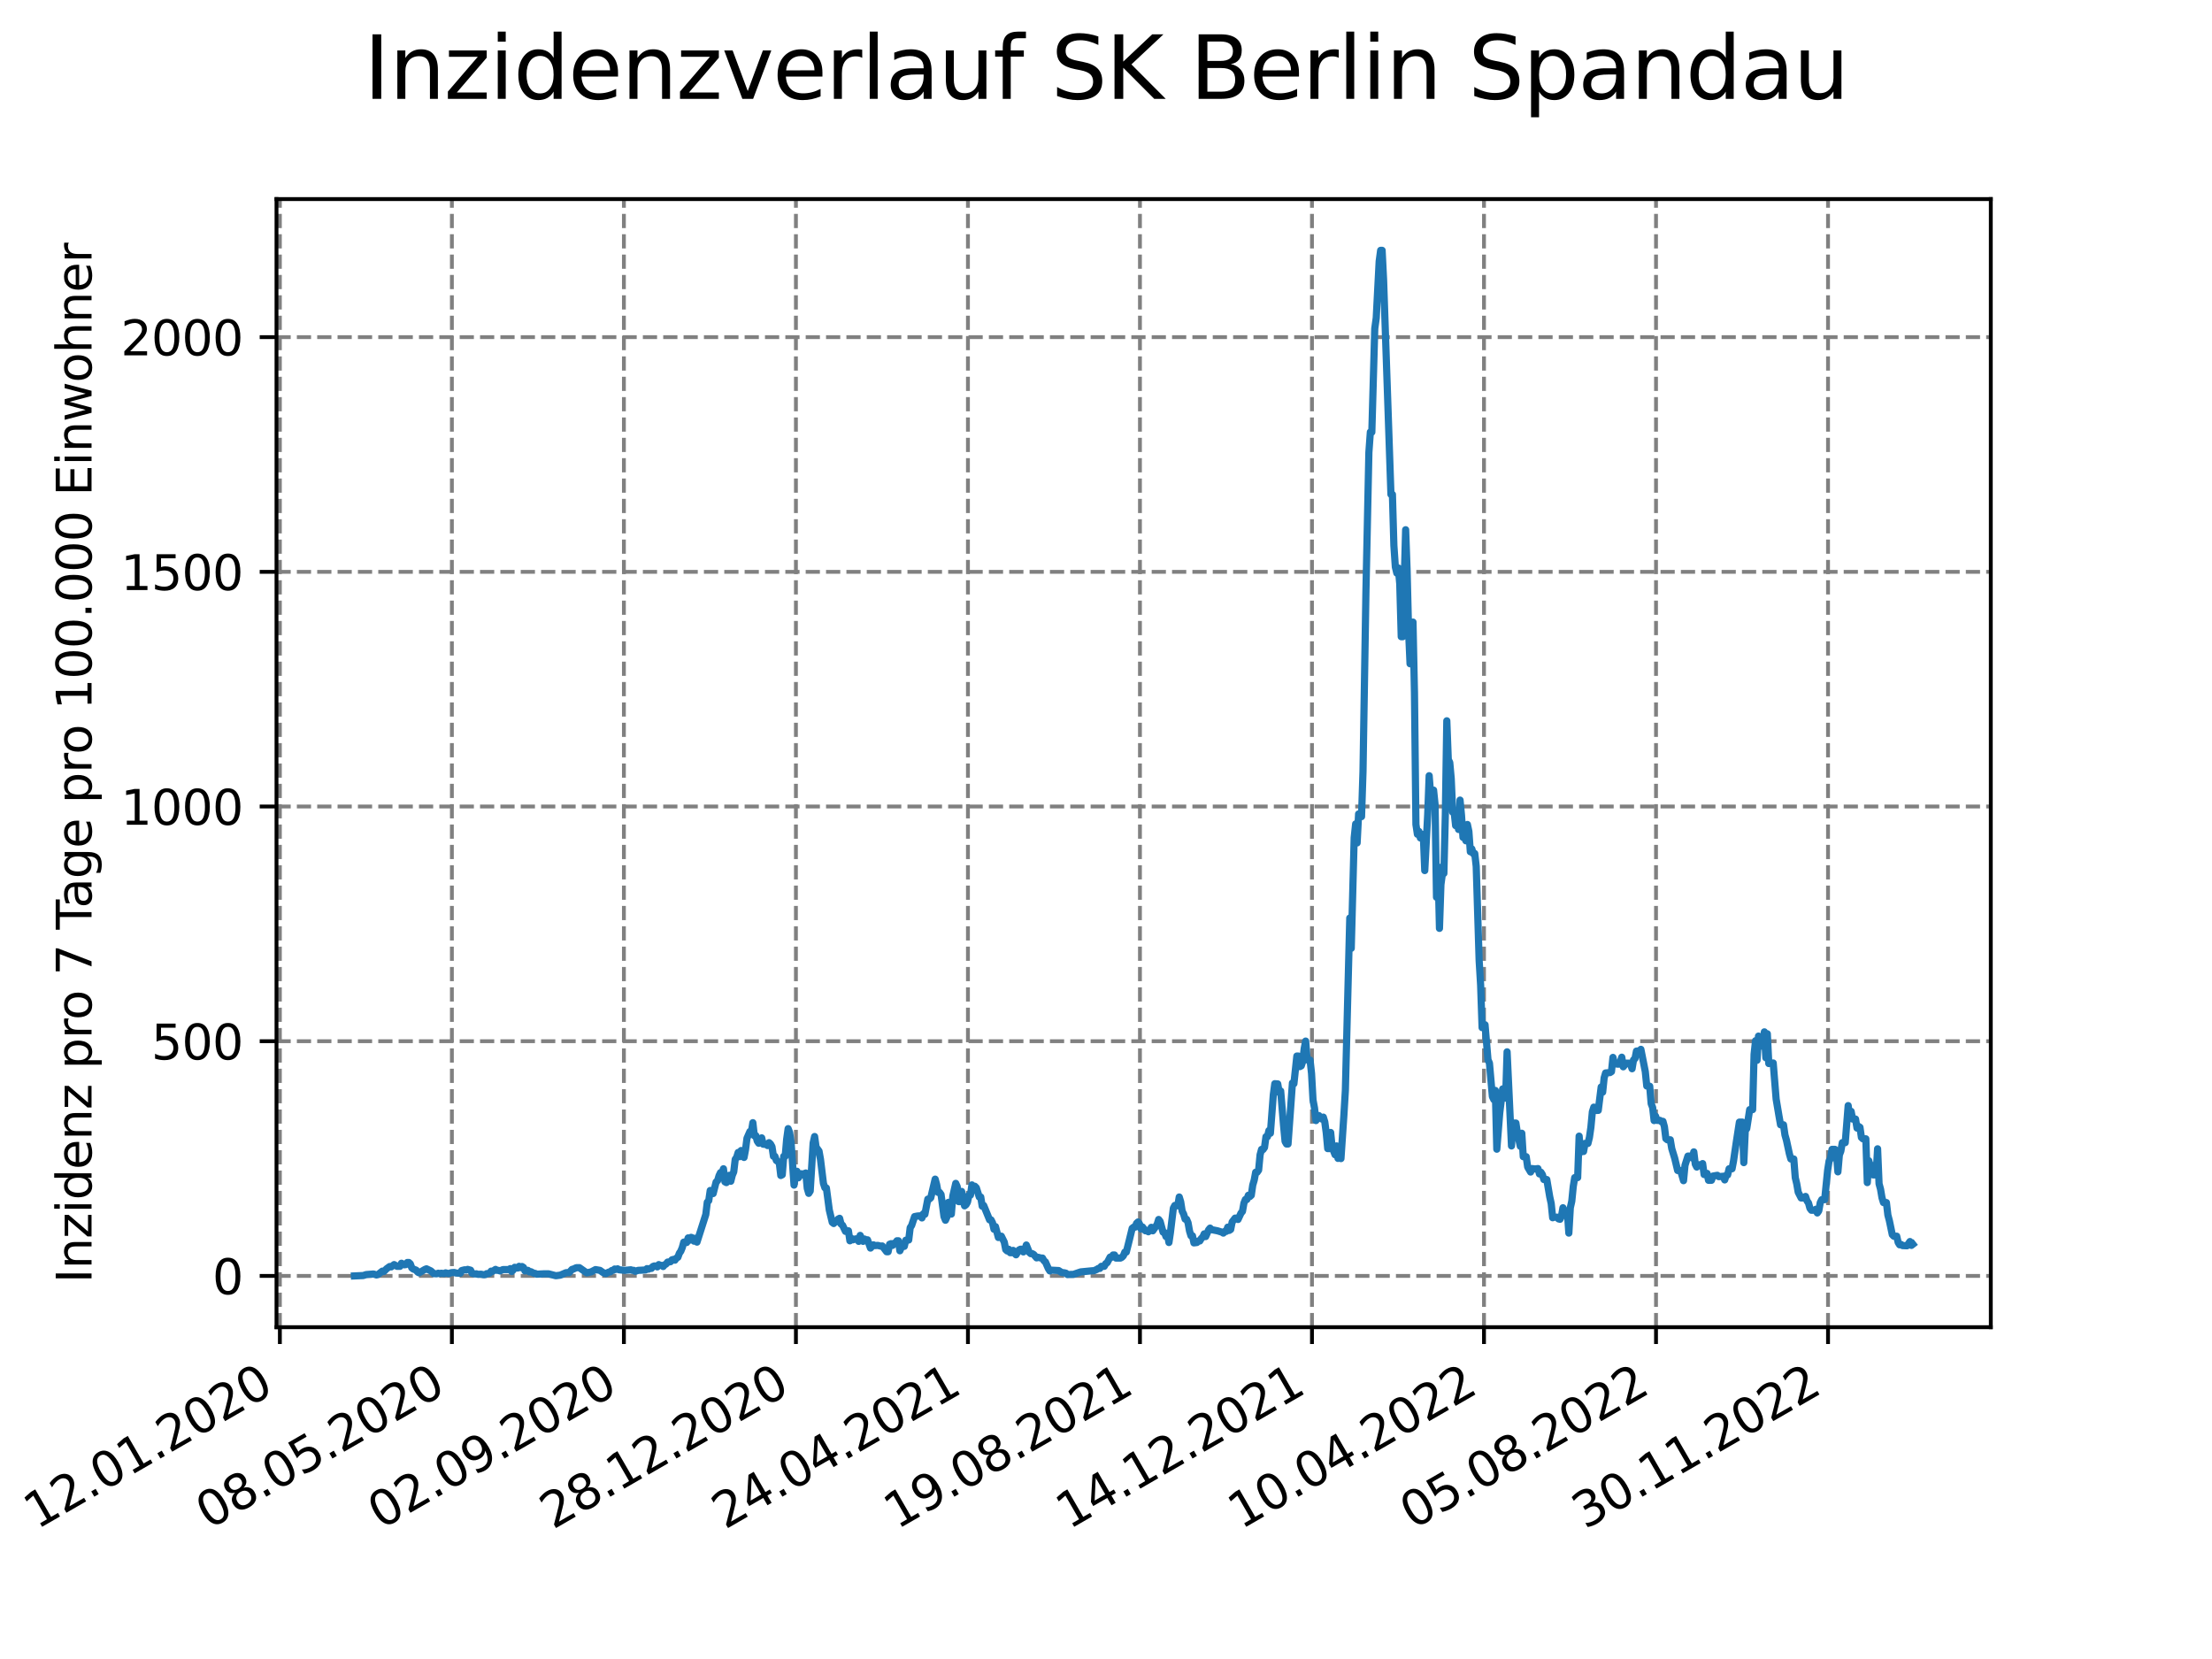 <?xml version="1.0" encoding="utf-8" standalone="no"?>
<!DOCTYPE svg PUBLIC "-//W3C//DTD SVG 1.1//EN"
  "http://www.w3.org/Graphics/SVG/1.1/DTD/svg11.dtd">
<svg xmlns:xlink="http://www.w3.org/1999/xlink" width="460.8pt" height="345.6pt" viewBox="0 0 460.8 345.6" xmlns="http://www.w3.org/2000/svg" version="1.1">
 <defs>
  <style type="text/css">*{stroke-linejoin: round; stroke-linecap: butt}</style>
 </defs>
 <g id="figure_1">
  <g id="patch_1">
   <path d="M 0 345.6 
L 460.8 345.6 
L 460.8 0 
L 0 0 
z
" style="fill: #ffffff"/>
  </g>
  <g id="axes_1">
   <g id="patch_2">
    <path d="M 57.6 276.48 
L 414.72 276.48 
L 414.72 41.472 
L 57.6 41.472 
z
" style="fill: #ffffff"/>
   </g>
   <g id="matplotlib.axis_1">
    <g id="xtick_1">
     <g id="line2d_1">
      <path d="M 58.302 276.48 
L 58.302 41.472 
" clip-path="url(#pb694cd7c8b)" style="fill: none; stroke-dasharray: 2.96,1.28; stroke-dashoffset: 0; stroke: #808080; stroke-width: 0.8"/>
     </g>
     <g id="line2d_2">
      <defs>
       <path id="m13ed131a2a" d="M 0 0 
L 0 3.5 
" style="stroke: #000000; stroke-width: 0.8"/>
      </defs>
      <g>
       <use xlink:href="#m13ed131a2a" x="58.302" y="276.48" style="stroke: #000000; stroke-width: 0.8"/>
      </g>
     </g>
     <g id="text_1">
      <!-- 12.01.2020 -->
      <g transform="translate(7.677 318.689) rotate(-30) scale(0.1 -0.1)">
       <defs>
        <path id="DejaVuSans-31" d="M 794 531 
L 1825 531 
L 1825 4091 
L 703 3866 
L 703 4441 
L 1819 4666 
L 2450 4666 
L 2450 531 
L 3481 531 
L 3481 0 
L 794 0 
L 794 531 
z
" transform="scale(0.016)"/>
        <path id="DejaVuSans-32" d="M 1228 531 
L 3431 531 
L 3431 0 
L 469 0 
L 469 531 
Q 828 903 1448 1529 
Q 2069 2156 2228 2338 
Q 2531 2678 2651 2914 
Q 2772 3150 2772 3378 
Q 2772 3750 2511 3984 
Q 2250 4219 1831 4219 
Q 1534 4219 1204 4116 
Q 875 4013 500 3803 
L 500 4441 
Q 881 4594 1212 4672 
Q 1544 4750 1819 4750 
Q 2544 4750 2975 4387 
Q 3406 4025 3406 3419 
Q 3406 3131 3298 2873 
Q 3191 2616 2906 2266 
Q 2828 2175 2409 1742 
Q 1991 1309 1228 531 
z
" transform="scale(0.016)"/>
        <path id="DejaVuSans-2e" d="M 684 794 
L 1344 794 
L 1344 0 
L 684 0 
L 684 794 
z
" transform="scale(0.016)"/>
        <path id="DejaVuSans-30" d="M 2034 4250 
Q 1547 4250 1301 3770 
Q 1056 3291 1056 2328 
Q 1056 1369 1301 889 
Q 1547 409 2034 409 
Q 2525 409 2770 889 
Q 3016 1369 3016 2328 
Q 3016 3291 2770 3770 
Q 2525 4250 2034 4250 
z
M 2034 4750 
Q 2819 4750 3233 4129 
Q 3647 3509 3647 2328 
Q 3647 1150 3233 529 
Q 2819 -91 2034 -91 
Q 1250 -91 836 529 
Q 422 1150 422 2328 
Q 422 3509 836 4129 
Q 1250 4750 2034 4750 
z
" transform="scale(0.016)"/>
       </defs>
       <use xlink:href="#DejaVuSans-31"/>
       <use xlink:href="#DejaVuSans-32" x="63.623"/>
       <use xlink:href="#DejaVuSans-2e" x="127.246"/>
       <use xlink:href="#DejaVuSans-30" x="159.033"/>
       <use xlink:href="#DejaVuSans-31" x="222.656"/>
       <use xlink:href="#DejaVuSans-2e" x="286.279"/>
       <use xlink:href="#DejaVuSans-32" x="318.066"/>
       <use xlink:href="#DejaVuSans-30" x="381.689"/>
       <use xlink:href="#DejaVuSans-32" x="445.312"/>
       <use xlink:href="#DejaVuSans-30" x="508.936"/>
      </g>
     </g>
    </g>
    <g id="xtick_2">
     <g id="line2d_3">
      <path d="M 94.136 276.48 
L 94.136 41.472 
" clip-path="url(#pb694cd7c8b)" style="fill: none; stroke-dasharray: 2.96,1.28; stroke-dashoffset: 0; stroke: #808080; stroke-width: 0.8"/>
     </g>
     <g id="line2d_4">
      <g>
       <use xlink:href="#m13ed131a2a" x="94.136" y="276.48" style="stroke: #000000; stroke-width: 0.8"/>
      </g>
     </g>
     <g id="text_2">
      <!-- 08.05.2020 -->
      <g transform="translate(43.511 318.689) rotate(-30) scale(0.1 -0.1)">
       <defs>
        <path id="DejaVuSans-38" d="M 2034 2216 
Q 1584 2216 1326 1975 
Q 1069 1734 1069 1313 
Q 1069 891 1326 650 
Q 1584 409 2034 409 
Q 2484 409 2743 651 
Q 3003 894 3003 1313 
Q 3003 1734 2745 1975 
Q 2488 2216 2034 2216 
z
M 1403 2484 
Q 997 2584 770 2862 
Q 544 3141 544 3541 
Q 544 4100 942 4425 
Q 1341 4750 2034 4750 
Q 2731 4750 3128 4425 
Q 3525 4100 3525 3541 
Q 3525 3141 3298 2862 
Q 3072 2584 2669 2484 
Q 3125 2378 3379 2068 
Q 3634 1759 3634 1313 
Q 3634 634 3220 271 
Q 2806 -91 2034 -91 
Q 1263 -91 848 271 
Q 434 634 434 1313 
Q 434 1759 690 2068 
Q 947 2378 1403 2484 
z
M 1172 3481 
Q 1172 3119 1398 2916 
Q 1625 2713 2034 2713 
Q 2441 2713 2670 2916 
Q 2900 3119 2900 3481 
Q 2900 3844 2670 4047 
Q 2441 4250 2034 4250 
Q 1625 4250 1398 4047 
Q 1172 3844 1172 3481 
z
" transform="scale(0.016)"/>
        <path id="DejaVuSans-35" d="M 691 4666 
L 3169 4666 
L 3169 4134 
L 1269 4134 
L 1269 2991 
Q 1406 3038 1543 3061 
Q 1681 3084 1819 3084 
Q 2600 3084 3056 2656 
Q 3513 2228 3513 1497 
Q 3513 744 3044 326 
Q 2575 -91 1722 -91 
Q 1428 -91 1123 -41 
Q 819 9 494 109 
L 494 744 
Q 775 591 1075 516 
Q 1375 441 1709 441 
Q 2250 441 2565 725 
Q 2881 1009 2881 1497 
Q 2881 1984 2565 2268 
Q 2250 2553 1709 2553 
Q 1456 2553 1204 2497 
Q 953 2441 691 2322 
L 691 4666 
z
" transform="scale(0.016)"/>
       </defs>
       <use xlink:href="#DejaVuSans-30"/>
       <use xlink:href="#DejaVuSans-38" x="63.623"/>
       <use xlink:href="#DejaVuSans-2e" x="127.246"/>
       <use xlink:href="#DejaVuSans-30" x="159.033"/>
       <use xlink:href="#DejaVuSans-35" x="222.656"/>
       <use xlink:href="#DejaVuSans-2e" x="286.279"/>
       <use xlink:href="#DejaVuSans-32" x="318.066"/>
       <use xlink:href="#DejaVuSans-30" x="381.689"/>
       <use xlink:href="#DejaVuSans-32" x="445.312"/>
       <use xlink:href="#DejaVuSans-30" x="508.936"/>
      </g>
     </g>
    </g>
    <g id="xtick_3">
     <g id="line2d_5">
      <path d="M 129.971 276.48 
L 129.971 41.472 
" clip-path="url(#pb694cd7c8b)" style="fill: none; stroke-dasharray: 2.96,1.28; stroke-dashoffset: 0; stroke: #808080; stroke-width: 0.8"/>
     </g>
     <g id="line2d_6">
      <g>
       <use xlink:href="#m13ed131a2a" x="129.971" y="276.48" style="stroke: #000000; stroke-width: 0.8"/>
      </g>
     </g>
     <g id="text_3">
      <!-- 02.09.2020 -->
      <g transform="translate(79.346 318.689) rotate(-30) scale(0.1 -0.1)">
       <defs>
        <path id="DejaVuSans-39" d="M 703 97 
L 703 672 
Q 941 559 1184 500 
Q 1428 441 1663 441 
Q 2288 441 2617 861 
Q 2947 1281 2994 2138 
Q 2813 1869 2534 1725 
Q 2256 1581 1919 1581 
Q 1219 1581 811 2004 
Q 403 2428 403 3163 
Q 403 3881 828 4315 
Q 1253 4750 1959 4750 
Q 2769 4750 3195 4129 
Q 3622 3509 3622 2328 
Q 3622 1225 3098 567 
Q 2575 -91 1691 -91 
Q 1453 -91 1209 -44 
Q 966 3 703 97 
z
M 1959 2075 
Q 2384 2075 2632 2365 
Q 2881 2656 2881 3163 
Q 2881 3666 2632 3958 
Q 2384 4250 1959 4250 
Q 1534 4250 1286 3958 
Q 1038 3666 1038 3163 
Q 1038 2656 1286 2365 
Q 1534 2075 1959 2075 
z
" transform="scale(0.016)"/>
       </defs>
       <use xlink:href="#DejaVuSans-30"/>
       <use xlink:href="#DejaVuSans-32" x="63.623"/>
       <use xlink:href="#DejaVuSans-2e" x="127.246"/>
       <use xlink:href="#DejaVuSans-30" x="159.033"/>
       <use xlink:href="#DejaVuSans-39" x="222.656"/>
       <use xlink:href="#DejaVuSans-2e" x="286.279"/>
       <use xlink:href="#DejaVuSans-32" x="318.066"/>
       <use xlink:href="#DejaVuSans-30" x="381.689"/>
       <use xlink:href="#DejaVuSans-32" x="445.312"/>
       <use xlink:href="#DejaVuSans-30" x="508.936"/>
      </g>
     </g>
    </g>
    <g id="xtick_4">
     <g id="line2d_7">
      <path d="M 165.805 276.48 
L 165.805 41.472 
" clip-path="url(#pb694cd7c8b)" style="fill: none; stroke-dasharray: 2.96,1.28; stroke-dashoffset: 0; stroke: #808080; stroke-width: 0.8"/>
     </g>
     <g id="line2d_8">
      <g>
       <use xlink:href="#m13ed131a2a" x="165.805" y="276.48" style="stroke: #000000; stroke-width: 0.8"/>
      </g>
     </g>
     <g id="text_4">
      <!-- 28.12.2020 -->
      <g transform="translate(115.18 318.689) rotate(-30) scale(0.1 -0.1)">
       <use xlink:href="#DejaVuSans-32"/>
       <use xlink:href="#DejaVuSans-38" x="63.623"/>
       <use xlink:href="#DejaVuSans-2e" x="127.246"/>
       <use xlink:href="#DejaVuSans-31" x="159.033"/>
       <use xlink:href="#DejaVuSans-32" x="222.656"/>
       <use xlink:href="#DejaVuSans-2e" x="286.279"/>
       <use xlink:href="#DejaVuSans-32" x="318.066"/>
       <use xlink:href="#DejaVuSans-30" x="381.689"/>
       <use xlink:href="#DejaVuSans-32" x="445.312"/>
       <use xlink:href="#DejaVuSans-30" x="508.936"/>
      </g>
     </g>
    </g>
    <g id="xtick_5">
     <g id="line2d_9">
      <path d="M 201.64 276.48 
L 201.64 41.472 
" clip-path="url(#pb694cd7c8b)" style="fill: none; stroke-dasharray: 2.96,1.28; stroke-dashoffset: 0; stroke: #808080; stroke-width: 0.8"/>
     </g>
     <g id="line2d_10">
      <g>
       <use xlink:href="#m13ed131a2a" x="201.64" y="276.48" style="stroke: #000000; stroke-width: 0.8"/>
      </g>
     </g>
     <g id="text_5">
      <!-- 24.04.2021 -->
      <g transform="translate(151.015 318.689) rotate(-30) scale(0.1 -0.1)">
       <defs>
        <path id="DejaVuSans-34" d="M 2419 4116 
L 825 1625 
L 2419 1625 
L 2419 4116 
z
M 2253 4666 
L 3047 4666 
L 3047 1625 
L 3713 1625 
L 3713 1100 
L 3047 1100 
L 3047 0 
L 2419 0 
L 2419 1100 
L 313 1100 
L 313 1709 
L 2253 4666 
z
" transform="scale(0.016)"/>
       </defs>
       <use xlink:href="#DejaVuSans-32"/>
       <use xlink:href="#DejaVuSans-34" x="63.623"/>
       <use xlink:href="#DejaVuSans-2e" x="127.246"/>
       <use xlink:href="#DejaVuSans-30" x="159.033"/>
       <use xlink:href="#DejaVuSans-34" x="222.656"/>
       <use xlink:href="#DejaVuSans-2e" x="286.279"/>
       <use xlink:href="#DejaVuSans-32" x="318.066"/>
       <use xlink:href="#DejaVuSans-30" x="381.689"/>
       <use xlink:href="#DejaVuSans-32" x="445.312"/>
       <use xlink:href="#DejaVuSans-31" x="508.936"/>
      </g>
     </g>
    </g>
    <g id="xtick_6">
     <g id="line2d_11">
      <path d="M 237.474 276.48 
L 237.474 41.472 
" clip-path="url(#pb694cd7c8b)" style="fill: none; stroke-dasharray: 2.96,1.28; stroke-dashoffset: 0; stroke: #808080; stroke-width: 0.8"/>
     </g>
     <g id="line2d_12">
      <g>
       <use xlink:href="#m13ed131a2a" x="237.474" y="276.48" style="stroke: #000000; stroke-width: 0.8"/>
      </g>
     </g>
     <g id="text_6">
      <!-- 19.08.2021 -->
      <g transform="translate(186.849 318.689) rotate(-30) scale(0.1 -0.1)">
       <use xlink:href="#DejaVuSans-31"/>
       <use xlink:href="#DejaVuSans-39" x="63.623"/>
       <use xlink:href="#DejaVuSans-2e" x="127.246"/>
       <use xlink:href="#DejaVuSans-30" x="159.033"/>
       <use xlink:href="#DejaVuSans-38" x="222.656"/>
       <use xlink:href="#DejaVuSans-2e" x="286.279"/>
       <use xlink:href="#DejaVuSans-32" x="318.066"/>
       <use xlink:href="#DejaVuSans-30" x="381.689"/>
       <use xlink:href="#DejaVuSans-32" x="445.312"/>
       <use xlink:href="#DejaVuSans-31" x="508.936"/>
      </g>
     </g>
    </g>
    <g id="xtick_7">
     <g id="line2d_13">
      <path d="M 273.309 276.48 
L 273.309 41.472 
" clip-path="url(#pb694cd7c8b)" style="fill: none; stroke-dasharray: 2.96,1.28; stroke-dashoffset: 0; stroke: #808080; stroke-width: 0.8"/>
     </g>
     <g id="line2d_14">
      <g>
       <use xlink:href="#m13ed131a2a" x="273.309" y="276.48" style="stroke: #000000; stroke-width: 0.8"/>
      </g>
     </g>
     <g id="text_7">
      <!-- 14.12.2021 -->
      <g transform="translate(222.684 318.689) rotate(-30) scale(0.1 -0.1)">
       <use xlink:href="#DejaVuSans-31"/>
       <use xlink:href="#DejaVuSans-34" x="63.623"/>
       <use xlink:href="#DejaVuSans-2e" x="127.246"/>
       <use xlink:href="#DejaVuSans-31" x="159.033"/>
       <use xlink:href="#DejaVuSans-32" x="222.656"/>
       <use xlink:href="#DejaVuSans-2e" x="286.279"/>
       <use xlink:href="#DejaVuSans-32" x="318.066"/>
       <use xlink:href="#DejaVuSans-30" x="381.689"/>
       <use xlink:href="#DejaVuSans-32" x="445.312"/>
       <use xlink:href="#DejaVuSans-31" x="508.936"/>
      </g>
     </g>
    </g>
    <g id="xtick_8">
     <g id="line2d_15">
      <path d="M 309.143 276.48 
L 309.143 41.472 
" clip-path="url(#pb694cd7c8b)" style="fill: none; stroke-dasharray: 2.96,1.28; stroke-dashoffset: 0; stroke: #808080; stroke-width: 0.8"/>
     </g>
     <g id="line2d_16">
      <g>
       <use xlink:href="#m13ed131a2a" x="309.143" y="276.48" style="stroke: #000000; stroke-width: 0.8"/>
      </g>
     </g>
     <g id="text_8">
      <!-- 10.04.2022 -->
      <g transform="translate(258.518 318.689) rotate(-30) scale(0.1 -0.1)">
       <use xlink:href="#DejaVuSans-31"/>
       <use xlink:href="#DejaVuSans-30" x="63.623"/>
       <use xlink:href="#DejaVuSans-2e" x="127.246"/>
       <use xlink:href="#DejaVuSans-30" x="159.033"/>
       <use xlink:href="#DejaVuSans-34" x="222.656"/>
       <use xlink:href="#DejaVuSans-2e" x="286.279"/>
       <use xlink:href="#DejaVuSans-32" x="318.066"/>
       <use xlink:href="#DejaVuSans-30" x="381.689"/>
       <use xlink:href="#DejaVuSans-32" x="445.312"/>
       <use xlink:href="#DejaVuSans-32" x="508.936"/>
      </g>
     </g>
    </g>
    <g id="xtick_9">
     <g id="line2d_17">
      <path d="M 344.978 276.48 
L 344.978 41.472 
" clip-path="url(#pb694cd7c8b)" style="fill: none; stroke-dasharray: 2.96,1.28; stroke-dashoffset: 0; stroke: #808080; stroke-width: 0.8"/>
     </g>
     <g id="line2d_18">
      <g>
       <use xlink:href="#m13ed131a2a" x="344.978" y="276.48" style="stroke: #000000; stroke-width: 0.8"/>
      </g>
     </g>
     <g id="text_9">
      <!-- 05.08.2022 -->
      <g transform="translate(294.353 318.689) rotate(-30) scale(0.1 -0.1)">
       <use xlink:href="#DejaVuSans-30"/>
       <use xlink:href="#DejaVuSans-35" x="63.623"/>
       <use xlink:href="#DejaVuSans-2e" x="127.246"/>
       <use xlink:href="#DejaVuSans-30" x="159.033"/>
       <use xlink:href="#DejaVuSans-38" x="222.656"/>
       <use xlink:href="#DejaVuSans-2e" x="286.279"/>
       <use xlink:href="#DejaVuSans-32" x="318.066"/>
       <use xlink:href="#DejaVuSans-30" x="381.689"/>
       <use xlink:href="#DejaVuSans-32" x="445.312"/>
       <use xlink:href="#DejaVuSans-32" x="508.936"/>
      </g>
     </g>
    </g>
    <g id="xtick_10">
     <g id="line2d_19">
      <path d="M 380.812 276.48 
L 380.812 41.472 
" clip-path="url(#pb694cd7c8b)" style="fill: none; stroke-dasharray: 2.96,1.28; stroke-dashoffset: 0; stroke: #808080; stroke-width: 0.8"/>
     </g>
     <g id="line2d_20">
      <g>
       <use xlink:href="#m13ed131a2a" x="380.812" y="276.48" style="stroke: #000000; stroke-width: 0.8"/>
      </g>
     </g>
     <g id="text_10">
      <!-- 30.11.2022 -->
      <g transform="translate(330.187 318.689) rotate(-30) scale(0.1 -0.1)">
       <defs>
        <path id="DejaVuSans-33" d="M 2597 2516 
Q 3050 2419 3304 2112 
Q 3559 1806 3559 1356 
Q 3559 666 3084 287 
Q 2609 -91 1734 -91 
Q 1441 -91 1130 -33 
Q 819 25 488 141 
L 488 750 
Q 750 597 1062 519 
Q 1375 441 1716 441 
Q 2309 441 2620 675 
Q 2931 909 2931 1356 
Q 2931 1769 2642 2001 
Q 2353 2234 1838 2234 
L 1294 2234 
L 1294 2753 
L 1863 2753 
Q 2328 2753 2575 2939 
Q 2822 3125 2822 3475 
Q 2822 3834 2567 4026 
Q 2313 4219 1838 4219 
Q 1578 4219 1281 4162 
Q 984 4106 628 3988 
L 628 4550 
Q 988 4650 1302 4700 
Q 1616 4750 1894 4750 
Q 2613 4750 3031 4423 
Q 3450 4097 3450 3541 
Q 3450 3153 3228 2886 
Q 3006 2619 2597 2516 
z
" transform="scale(0.016)"/>
       </defs>
       <use xlink:href="#DejaVuSans-33"/>
       <use xlink:href="#DejaVuSans-30" x="63.623"/>
       <use xlink:href="#DejaVuSans-2e" x="127.246"/>
       <use xlink:href="#DejaVuSans-31" x="159.033"/>
       <use xlink:href="#DejaVuSans-31" x="222.656"/>
       <use xlink:href="#DejaVuSans-2e" x="286.279"/>
       <use xlink:href="#DejaVuSans-32" x="318.066"/>
       <use xlink:href="#DejaVuSans-30" x="381.689"/>
       <use xlink:href="#DejaVuSans-32" x="445.312"/>
       <use xlink:href="#DejaVuSans-32" x="508.936"/>
      </g>
     </g>
    </g>
   </g>
   <g id="matplotlib.axis_2">
    <g id="ytick_1">
     <g id="line2d_21">
      <path d="M 57.6 265.798 
L 414.72 265.798 
" clip-path="url(#pb694cd7c8b)" style="fill: none; stroke-dasharray: 2.96,1.28; stroke-dashoffset: 0; stroke: #808080; stroke-width: 0.8"/>
     </g>
     <g id="line2d_22">
      <defs>
       <path id="mbd86c7e7d4" d="M 0 0 
L -3.5 0 
" style="stroke: #000000; stroke-width: 0.8"/>
      </defs>
      <g>
       <use xlink:href="#mbd86c7e7d4" x="57.6" y="265.798" style="stroke: #000000; stroke-width: 0.8"/>
      </g>
     </g>
     <g id="text_11">
      <!-- 0 -->
      <g transform="translate(44.237 269.597) scale(0.1 -0.1)">
       <use xlink:href="#DejaVuSans-30"/>
      </g>
     </g>
    </g>
    <g id="ytick_2">
     <g id="line2d_23">
      <path d="M 57.6 216.905 
L 414.72 216.905 
" clip-path="url(#pb694cd7c8b)" style="fill: none; stroke-dasharray: 2.96,1.28; stroke-dashoffset: 0; stroke: #808080; stroke-width: 0.8"/>
     </g>
     <g id="line2d_24">
      <g>
       <use xlink:href="#mbd86c7e7d4" x="57.6" y="216.905" style="stroke: #000000; stroke-width: 0.8"/>
      </g>
     </g>
     <g id="text_12">
      <!-- 500 -->
      <g transform="translate(31.512 220.705) scale(0.1 -0.1)">
       <use xlink:href="#DejaVuSans-35"/>
       <use xlink:href="#DejaVuSans-30" x="63.623"/>
       <use xlink:href="#DejaVuSans-30" x="127.246"/>
      </g>
     </g>
    </g>
    <g id="ytick_3">
     <g id="line2d_25">
      <path d="M 57.6 168.013 
L 414.72 168.013 
" clip-path="url(#pb694cd7c8b)" style="fill: none; stroke-dasharray: 2.96,1.28; stroke-dashoffset: 0; stroke: #808080; stroke-width: 0.8"/>
     </g>
     <g id="line2d_26">
      <g>
       <use xlink:href="#mbd86c7e7d4" x="57.6" y="168.013" style="stroke: #000000; stroke-width: 0.8"/>
      </g>
     </g>
     <g id="text_13">
      <!-- 1000 -->
      <g transform="translate(25.15 171.812) scale(0.1 -0.1)">
       <use xlink:href="#DejaVuSans-31"/>
       <use xlink:href="#DejaVuSans-30" x="63.623"/>
       <use xlink:href="#DejaVuSans-30" x="127.246"/>
       <use xlink:href="#DejaVuSans-30" x="190.869"/>
      </g>
     </g>
    </g>
    <g id="ytick_4">
     <g id="line2d_27">
      <path d="M 57.6 119.121 
L 414.72 119.121 
" clip-path="url(#pb694cd7c8b)" style="fill: none; stroke-dasharray: 2.96,1.28; stroke-dashoffset: 0; stroke: #808080; stroke-width: 0.8"/>
     </g>
     <g id="line2d_28">
      <g>
       <use xlink:href="#mbd86c7e7d4" x="57.6" y="119.121" style="stroke: #000000; stroke-width: 0.8"/>
      </g>
     </g>
     <g id="text_14">
      <!-- 1500 -->
      <g transform="translate(25.15 122.92) scale(0.1 -0.1)">
       <use xlink:href="#DejaVuSans-31"/>
       <use xlink:href="#DejaVuSans-35" x="63.623"/>
       <use xlink:href="#DejaVuSans-30" x="127.246"/>
       <use xlink:href="#DejaVuSans-30" x="190.869"/>
      </g>
     </g>
    </g>
    <g id="ytick_5">
     <g id="line2d_29">
      <path d="M 57.6 70.228 
L 414.72 70.228 
" clip-path="url(#pb694cd7c8b)" style="fill: none; stroke-dasharray: 2.96,1.28; stroke-dashoffset: 0; stroke: #808080; stroke-width: 0.8"/>
     </g>
     <g id="line2d_30">
      <g>
       <use xlink:href="#mbd86c7e7d4" x="57.6" y="70.228" style="stroke: #000000; stroke-width: 0.8"/>
      </g>
     </g>
     <g id="text_15">
      <!-- 2000 -->
      <g transform="translate(25.15 74.027) scale(0.1 -0.1)">
       <use xlink:href="#DejaVuSans-32"/>
       <use xlink:href="#DejaVuSans-30" x="63.623"/>
       <use xlink:href="#DejaVuSans-30" x="127.246"/>
       <use xlink:href="#DejaVuSans-30" x="190.869"/>
      </g>
     </g>
    </g>
    <g id="text_16">
     <!-- Inzidenz pro 7 Tage pro 100.000 Einwohner -->
     <g transform="translate(19.07 267.301) rotate(-90) scale(0.1 -0.1)">
      <defs>
       <path id="DejaVuSans-49" d="M 628 4666 
L 1259 4666 
L 1259 0 
L 628 0 
L 628 4666 
z
" transform="scale(0.016)"/>
       <path id="DejaVuSans-6e" d="M 3513 2113 
L 3513 0 
L 2938 0 
L 2938 2094 
Q 2938 2591 2744 2837 
Q 2550 3084 2163 3084 
Q 1697 3084 1428 2787 
Q 1159 2491 1159 1978 
L 1159 0 
L 581 0 
L 581 3500 
L 1159 3500 
L 1159 2956 
Q 1366 3272 1645 3428 
Q 1925 3584 2291 3584 
Q 2894 3584 3203 3211 
Q 3513 2838 3513 2113 
z
" transform="scale(0.016)"/>
       <path id="DejaVuSans-7a" d="M 353 3500 
L 3084 3500 
L 3084 2975 
L 922 459 
L 3084 459 
L 3084 0 
L 275 0 
L 275 525 
L 2438 3041 
L 353 3041 
L 353 3500 
z
" transform="scale(0.016)"/>
       <path id="DejaVuSans-69" d="M 603 3500 
L 1178 3500 
L 1178 0 
L 603 0 
L 603 3500 
z
M 603 4863 
L 1178 4863 
L 1178 4134 
L 603 4134 
L 603 4863 
z
" transform="scale(0.016)"/>
       <path id="DejaVuSans-64" d="M 2906 2969 
L 2906 4863 
L 3481 4863 
L 3481 0 
L 2906 0 
L 2906 525 
Q 2725 213 2448 61 
Q 2172 -91 1784 -91 
Q 1150 -91 751 415 
Q 353 922 353 1747 
Q 353 2572 751 3078 
Q 1150 3584 1784 3584 
Q 2172 3584 2448 3432 
Q 2725 3281 2906 2969 
z
M 947 1747 
Q 947 1113 1208 752 
Q 1469 391 1925 391 
Q 2381 391 2643 752 
Q 2906 1113 2906 1747 
Q 2906 2381 2643 2742 
Q 2381 3103 1925 3103 
Q 1469 3103 1208 2742 
Q 947 2381 947 1747 
z
" transform="scale(0.016)"/>
       <path id="DejaVuSans-65" d="M 3597 1894 
L 3597 1613 
L 953 1613 
Q 991 1019 1311 708 
Q 1631 397 2203 397 
Q 2534 397 2845 478 
Q 3156 559 3463 722 
L 3463 178 
Q 3153 47 2828 -22 
Q 2503 -91 2169 -91 
Q 1331 -91 842 396 
Q 353 884 353 1716 
Q 353 2575 817 3079 
Q 1281 3584 2069 3584 
Q 2775 3584 3186 3129 
Q 3597 2675 3597 1894 
z
M 3022 2063 
Q 3016 2534 2758 2815 
Q 2500 3097 2075 3097 
Q 1594 3097 1305 2825 
Q 1016 2553 972 2059 
L 3022 2063 
z
" transform="scale(0.016)"/>
       <path id="DejaVuSans-20" transform="scale(0.016)"/>
       <path id="DejaVuSans-70" d="M 1159 525 
L 1159 -1331 
L 581 -1331 
L 581 3500 
L 1159 3500 
L 1159 2969 
Q 1341 3281 1617 3432 
Q 1894 3584 2278 3584 
Q 2916 3584 3314 3078 
Q 3713 2572 3713 1747 
Q 3713 922 3314 415 
Q 2916 -91 2278 -91 
Q 1894 -91 1617 61 
Q 1341 213 1159 525 
z
M 3116 1747 
Q 3116 2381 2855 2742 
Q 2594 3103 2138 3103 
Q 1681 3103 1420 2742 
Q 1159 2381 1159 1747 
Q 1159 1113 1420 752 
Q 1681 391 2138 391 
Q 2594 391 2855 752 
Q 3116 1113 3116 1747 
z
" transform="scale(0.016)"/>
       <path id="DejaVuSans-72" d="M 2631 2963 
Q 2534 3019 2420 3045 
Q 2306 3072 2169 3072 
Q 1681 3072 1420 2755 
Q 1159 2438 1159 1844 
L 1159 0 
L 581 0 
L 581 3500 
L 1159 3500 
L 1159 2956 
Q 1341 3275 1631 3429 
Q 1922 3584 2338 3584 
Q 2397 3584 2469 3576 
Q 2541 3569 2628 3553 
L 2631 2963 
z
" transform="scale(0.016)"/>
       <path id="DejaVuSans-6f" d="M 1959 3097 
Q 1497 3097 1228 2736 
Q 959 2375 959 1747 
Q 959 1119 1226 758 
Q 1494 397 1959 397 
Q 2419 397 2687 759 
Q 2956 1122 2956 1747 
Q 2956 2369 2687 2733 
Q 2419 3097 1959 3097 
z
M 1959 3584 
Q 2709 3584 3137 3096 
Q 3566 2609 3566 1747 
Q 3566 888 3137 398 
Q 2709 -91 1959 -91 
Q 1206 -91 779 398 
Q 353 888 353 1747 
Q 353 2609 779 3096 
Q 1206 3584 1959 3584 
z
" transform="scale(0.016)"/>
       <path id="DejaVuSans-37" d="M 525 4666 
L 3525 4666 
L 3525 4397 
L 1831 0 
L 1172 0 
L 2766 4134 
L 525 4134 
L 525 4666 
z
" transform="scale(0.016)"/>
       <path id="DejaVuSans-54" d="M -19 4666 
L 3928 4666 
L 3928 4134 
L 2272 4134 
L 2272 0 
L 1638 0 
L 1638 4134 
L -19 4134 
L -19 4666 
z
" transform="scale(0.016)"/>
       <path id="DejaVuSans-61" d="M 2194 1759 
Q 1497 1759 1228 1600 
Q 959 1441 959 1056 
Q 959 750 1161 570 
Q 1363 391 1709 391 
Q 2188 391 2477 730 
Q 2766 1069 2766 1631 
L 2766 1759 
L 2194 1759 
z
M 3341 1997 
L 3341 0 
L 2766 0 
L 2766 531 
Q 2569 213 2275 61 
Q 1981 -91 1556 -91 
Q 1019 -91 701 211 
Q 384 513 384 1019 
Q 384 1609 779 1909 
Q 1175 2209 1959 2209 
L 2766 2209 
L 2766 2266 
Q 2766 2663 2505 2880 
Q 2244 3097 1772 3097 
Q 1472 3097 1187 3025 
Q 903 2953 641 2809 
L 641 3341 
Q 956 3463 1253 3523 
Q 1550 3584 1831 3584 
Q 2591 3584 2966 3190 
Q 3341 2797 3341 1997 
z
" transform="scale(0.016)"/>
       <path id="DejaVuSans-67" d="M 2906 1791 
Q 2906 2416 2648 2759 
Q 2391 3103 1925 3103 
Q 1463 3103 1205 2759 
Q 947 2416 947 1791 
Q 947 1169 1205 825 
Q 1463 481 1925 481 
Q 2391 481 2648 825 
Q 2906 1169 2906 1791 
z
M 3481 434 
Q 3481 -459 3084 -895 
Q 2688 -1331 1869 -1331 
Q 1566 -1331 1297 -1286 
Q 1028 -1241 775 -1147 
L 775 -588 
Q 1028 -725 1275 -790 
Q 1522 -856 1778 -856 
Q 2344 -856 2625 -561 
Q 2906 -266 2906 331 
L 2906 616 
Q 2728 306 2450 153 
Q 2172 0 1784 0 
Q 1141 0 747 490 
Q 353 981 353 1791 
Q 353 2603 747 3093 
Q 1141 3584 1784 3584 
Q 2172 3584 2450 3431 
Q 2728 3278 2906 2969 
L 2906 3500 
L 3481 3500 
L 3481 434 
z
" transform="scale(0.016)"/>
       <path id="DejaVuSans-45" d="M 628 4666 
L 3578 4666 
L 3578 4134 
L 1259 4134 
L 1259 2753 
L 3481 2753 
L 3481 2222 
L 1259 2222 
L 1259 531 
L 3634 531 
L 3634 0 
L 628 0 
L 628 4666 
z
" transform="scale(0.016)"/>
       <path id="DejaVuSans-77" d="M 269 3500 
L 844 3500 
L 1563 769 
L 2278 3500 
L 2956 3500 
L 3675 769 
L 4391 3500 
L 4966 3500 
L 4050 0 
L 3372 0 
L 2619 2869 
L 1863 0 
L 1184 0 
L 269 3500 
z
" transform="scale(0.016)"/>
       <path id="DejaVuSans-68" d="M 3513 2113 
L 3513 0 
L 2938 0 
L 2938 2094 
Q 2938 2591 2744 2837 
Q 2550 3084 2163 3084 
Q 1697 3084 1428 2787 
Q 1159 2491 1159 1978 
L 1159 0 
L 581 0 
L 581 4863 
L 1159 4863 
L 1159 2956 
Q 1366 3272 1645 3428 
Q 1925 3584 2291 3584 
Q 2894 3584 3203 3211 
Q 3513 2838 3513 2113 
z
" transform="scale(0.016)"/>
      </defs>
      <use xlink:href="#DejaVuSans-49"/>
      <use xlink:href="#DejaVuSans-6e" x="29.492"/>
      <use xlink:href="#DejaVuSans-7a" x="92.871"/>
      <use xlink:href="#DejaVuSans-69" x="145.361"/>
      <use xlink:href="#DejaVuSans-64" x="173.145"/>
      <use xlink:href="#DejaVuSans-65" x="236.621"/>
      <use xlink:href="#DejaVuSans-6e" x="298.145"/>
      <use xlink:href="#DejaVuSans-7a" x="361.523"/>
      <use xlink:href="#DejaVuSans-20" x="414.014"/>
      <use xlink:href="#DejaVuSans-70" x="445.801"/>
      <use xlink:href="#DejaVuSans-72" x="509.277"/>
      <use xlink:href="#DejaVuSans-6f" x="548.141"/>
      <use xlink:href="#DejaVuSans-20" x="609.322"/>
      <use xlink:href="#DejaVuSans-37" x="641.109"/>
      <use xlink:href="#DejaVuSans-20" x="704.732"/>
      <use xlink:href="#DejaVuSans-54" x="736.52"/>
      <use xlink:href="#DejaVuSans-61" x="781.104"/>
      <use xlink:href="#DejaVuSans-67" x="842.383"/>
      <use xlink:href="#DejaVuSans-65" x="905.859"/>
      <use xlink:href="#DejaVuSans-20" x="967.383"/>
      <use xlink:href="#DejaVuSans-70" x="999.17"/>
      <use xlink:href="#DejaVuSans-72" x="1062.646"/>
      <use xlink:href="#DejaVuSans-6f" x="1101.51"/>
      <use xlink:href="#DejaVuSans-20" x="1162.691"/>
      <use xlink:href="#DejaVuSans-31" x="1194.479"/>
      <use xlink:href="#DejaVuSans-30" x="1258.102"/>
      <use xlink:href="#DejaVuSans-30" x="1321.725"/>
      <use xlink:href="#DejaVuSans-2e" x="1385.348"/>
      <use xlink:href="#DejaVuSans-30" x="1417.135"/>
      <use xlink:href="#DejaVuSans-30" x="1480.758"/>
      <use xlink:href="#DejaVuSans-30" x="1544.381"/>
      <use xlink:href="#DejaVuSans-20" x="1608.004"/>
      <use xlink:href="#DejaVuSans-45" x="1639.791"/>
      <use xlink:href="#DejaVuSans-69" x="1702.975"/>
      <use xlink:href="#DejaVuSans-6e" x="1730.758"/>
      <use xlink:href="#DejaVuSans-77" x="1794.137"/>
      <use xlink:href="#DejaVuSans-6f" x="1875.924"/>
      <use xlink:href="#DejaVuSans-68" x="1937.105"/>
      <use xlink:href="#DejaVuSans-6e" x="2000.484"/>
      <use xlink:href="#DejaVuSans-65" x="2063.863"/>
      <use xlink:href="#DejaVuSans-72" x="2125.387"/>
     </g>
    </g>
   </g>
   <g id="line2d_31">
    <path d="M 73.833 265.798 
L 75.67 265.718 
L 76.283 265.518 
L 77.814 265.398 
L 78.427 265.598 
L 78.733 265.518 
L 79.652 264.798 
L 79.958 264.878 
L 80.571 264.278 
L 81.183 263.838 
L 81.49 263.918 
L 82.102 263.438 
L 82.715 263.798 
L 83.327 263.798 
L 83.634 263.158 
L 84.246 263.478 
L 84.552 263.438 
L 84.859 262.998 
L 85.165 262.998 
L 85.471 263.278 
L 85.778 264.118 
L 86.084 264.358 
L 86.696 264.598 
L 87.003 264.998 
L 87.309 265.158 
L 88.534 264.438 
L 88.84 264.318 
L 89.759 264.758 
L 90.372 265.318 
L 90.984 265.358 
L 91.291 265.238 
L 91.597 265.318 
L 91.903 265.238 
L 92.516 265.318 
L 92.822 265.158 
L 93.435 265.318 
L 94.047 265.118 
L 94.66 265.078 
L 94.966 265.198 
L 95.885 265.238 
L 96.191 264.678 
L 96.804 264.518 
L 97.11 264.558 
L 97.416 264.438 
L 98.029 264.598 
L 98.335 265.238 
L 98.948 265.398 
L 99.254 265.358 
L 99.56 265.478 
L 100.173 265.438 
L 100.785 265.558 
L 101.091 265.518 
L 101.398 265.318 
L 101.704 265.318 
L 102.01 265.198 
L 102.317 264.798 
L 102.623 264.838 
L 103.235 264.438 
L 103.542 264.638 
L 103.848 264.638 
L 104.154 264.758 
L 104.767 264.478 
L 105.992 264.478 
L 106.298 264.278 
L 106.604 264.878 
L 106.911 264.558 
L 107.217 263.998 
L 107.83 264.158 
L 108.136 263.798 
L 108.442 264.078 
L 108.748 263.838 
L 109.055 264.038 
L 109.361 264.758 
L 109.667 264.638 
L 109.974 264.638 
L 110.28 264.958 
L 110.586 264.918 
L 111.199 265.238 
L 111.505 265.278 
L 111.811 265.438 
L 113.343 265.358 
L 113.955 265.358 
L 114.261 265.358 
L 114.874 265.518 
L 115.793 265.758 
L 116.405 265.678 
L 116.712 265.638 
L 117.937 265.118 
L 118.549 265.118 
L 119.162 264.438 
L 119.468 264.358 
L 120.081 264.078 
L 120.693 264.078 
L 122.225 265.158 
L 123.143 264.958 
L 124.062 264.478 
L 124.981 264.638 
L 125.594 265.078 
L 126.206 265.318 
L 126.819 264.998 
L 127.125 264.958 
L 127.431 264.678 
L 127.738 264.638 
L 128.044 264.358 
L 128.35 264.438 
L 128.656 264.318 
L 128.963 264.518 
L 130.188 264.638 
L 131.413 264.518 
L 131.719 264.638 
L 132.026 264.638 
L 132.332 264.838 
L 132.944 264.638 
L 134.476 264.558 
L 134.782 264.278 
L 135.088 264.398 
L 135.395 264.238 
L 135.701 264.238 
L 136.007 263.838 
L 136.313 263.718 
L 136.62 263.758 
L 136.926 263.918 
L 137.232 263.438 
L 137.539 263.598 
L 137.845 263.598 
L 138.151 263.838 
L 138.457 263.478 
L 138.764 263.318 
L 139.07 262.918 
L 139.682 262.838 
L 139.989 262.438 
L 140.295 262.358 
L 140.601 262.518 
L 140.908 262.078 
L 141.214 261.918 
L 141.52 261.078 
L 141.826 260.638 
L 142.133 259.878 
L 142.439 258.758 
L 142.745 258.718 
L 143.052 258.838 
L 143.358 257.878 
L 143.664 258.358 
L 143.97 257.758 
L 144.277 257.878 
L 144.583 258.558 
L 144.889 257.958 
L 145.195 258.758 
L 147.033 252.998 
L 147.339 250.438 
L 147.646 250.118 
L 147.952 247.998 
L 148.258 248.198 
L 148.565 248.638 
L 149.177 246.237 
L 149.483 245.957 
L 149.79 244.917 
L 150.096 244.277 
L 150.402 244.357 
L 150.708 243.477 
L 151.015 246.197 
L 151.321 246.357 
L 151.934 244.837 
L 152.24 246.077 
L 152.546 244.837 
L 152.852 244.117 
L 153.159 241.517 
L 153.465 241.077 
L 153.771 240.077 
L 154.078 240.957 
L 154.384 239.677 
L 154.69 240.757 
L 154.996 241.117 
L 155.303 239.517 
L 155.609 237.117 
L 156.221 235.717 
L 156.528 235.797 
L 156.834 233.877 
L 157.14 236.597 
L 157.447 236.557 
L 157.753 237.717 
L 158.059 238.157 
L 158.365 237.757 
L 158.672 237.037 
L 158.978 238.357 
L 159.591 238.397 
L 159.897 238.637 
L 160.203 238.037 
L 160.509 238.317 
L 160.816 238.877 
L 161.122 240.877 
L 161.428 240.877 
L 161.734 241.757 
L 162.041 241.957 
L 162.347 242.317 
L 162.653 244.877 
L 162.96 244.717 
L 163.266 240.877 
L 163.572 240.877 
L 163.878 237.317 
L 164.185 235.117 
L 164.491 235.917 
L 164.797 237.957 
L 165.41 246.877 
L 165.716 244.757 
L 166.022 243.997 
L 166.329 245.357 
L 166.635 244.677 
L 166.941 244.517 
L 167.247 244.757 
L 167.554 244.477 
L 167.86 244.357 
L 168.166 247.558 
L 168.473 248.598 
L 168.779 248.118 
L 169.391 238.117 
L 169.698 236.757 
L 170.004 238.957 
L 170.617 239.797 
L 170.923 241.517 
L 171.535 246.517 
L 171.842 247.438 
L 172.148 247.478 
L 172.76 252.078 
L 173.373 254.638 
L 173.679 254.878 
L 173.986 254.518 
L 174.292 254.518 
L 174.598 253.958 
L 174.904 253.798 
L 175.211 254.998 
L 175.517 255.238 
L 176.13 256.518 
L 176.436 256.518 
L 176.742 256.398 
L 177.048 258.478 
L 177.355 257.958 
L 177.661 258.278 
L 178.273 258.078 
L 178.58 258.078 
L 178.886 258.598 
L 179.192 257.358 
L 179.805 258.598 
L 180.111 258.118 
L 180.417 258.278 
L 180.724 258.278 
L 181.336 259.998 
L 181.949 259.318 
L 182.255 259.478 
L 182.868 259.438 
L 183.48 259.598 
L 183.786 259.558 
L 184.705 260.758 
L 185.012 260.758 
L 185.318 259.198 
L 185.624 259.078 
L 185.93 259.438 
L 186.237 258.998 
L 186.543 259.078 
L 186.849 258.478 
L 187.156 258.478 
L 187.462 260.558 
L 188.074 259.158 
L 188.381 259.638 
L 188.687 258.358 
L 189.299 258.318 
L 189.606 255.758 
L 189.912 255.278 
L 190.525 253.438 
L 191.137 253.318 
L 191.75 253.278 
L 192.056 253.718 
L 192.362 252.838 
L 192.669 252.958 
L 193.281 249.798 
L 193.587 249.798 
L 193.894 249.518 
L 194.812 245.637 
L 195.119 246.757 
L 195.425 248.398 
L 195.731 248.398 
L 196.038 248.838 
L 196.65 253.438 
L 196.956 254.198 
L 197.263 253.518 
L 197.569 250.478 
L 197.875 250.478 
L 198.182 252.918 
L 198.488 249.158 
L 199.1 246.517 
L 199.407 247.198 
L 199.713 250.318 
L 200.019 250.318 
L 200.325 248.198 
L 200.938 251.198 
L 201.244 250.958 
L 201.551 250.398 
L 201.857 248.958 
L 202.163 248.958 
L 202.469 246.837 
L 202.776 247.238 
L 203.082 247.118 
L 203.388 247.438 
L 204.001 249.358 
L 204.307 249.358 
L 204.613 251.278 
L 204.92 251.118 
L 205.838 253.358 
L 206.145 254.118 
L 206.451 254.118 
L 206.757 254.718 
L 207.064 256.078 
L 207.37 255.518 
L 207.982 257.798 
L 208.289 257.518 
L 208.595 257.518 
L 209.208 258.758 
L 209.514 260.318 
L 209.82 260.598 
L 210.126 260.238 
L 210.433 260.958 
L 210.739 260.958 
L 211.045 260.478 
L 211.351 261.078 
L 211.658 261.398 
L 212.27 260.398 
L 212.577 260.238 
L 212.883 260.238 
L 213.189 260.798 
L 213.495 260.358 
L 213.802 259.358 
L 214.414 260.878 
L 214.721 261.158 
L 215.027 261.158 
L 215.333 261.318 
L 215.946 262.038 
L 216.252 261.918 
L 216.864 262.078 
L 217.171 262.078 
L 217.477 262.638 
L 217.783 262.878 
L 218.396 264.278 
L 218.702 264.758 
L 219.008 264.598 
L 220.54 264.678 
L 221.152 265.078 
L 221.765 265.158 
L 222.071 265.238 
L 222.377 265.518 
L 223.296 265.478 
L 223.603 265.478 
L 225.134 264.958 
L 227.584 264.718 
L 227.89 264.718 
L 228.503 264.438 
L 228.809 264.238 
L 229.116 264.238 
L 229.422 263.798 
L 230.034 263.798 
L 230.341 263.238 
L 230.647 263.038 
L 231.26 261.878 
L 231.566 261.918 
L 231.872 261.438 
L 232.178 261.438 
L 232.485 262.078 
L 233.403 262.078 
L 233.71 261.918 
L 234.016 261.598 
L 234.322 260.838 
L 234.629 260.838 
L 235.241 258.398 
L 235.854 255.878 
L 236.16 255.638 
L 236.466 255.638 
L 236.773 254.838 
L 237.079 254.558 
L 237.385 254.958 
L 237.691 256.038 
L 237.998 255.598 
L 238.61 256.398 
L 238.917 256.318 
L 239.223 256.598 
L 239.529 256.358 
L 239.835 255.678 
L 240.142 256.398 
L 240.754 255.518 
L 241.06 255.038 
L 241.367 254.038 
L 241.673 254.438 
L 242.286 256.678 
L 242.592 256.758 
L 242.898 257.598 
L 243.204 257.198 
L 243.511 258.838 
L 243.817 256.758 
L 244.43 251.678 
L 244.736 251.118 
L 245.042 251.078 
L 245.348 251.198 
L 245.655 249.358 
L 245.961 250.358 
L 246.267 252.318 
L 246.573 252.918 
L 246.88 253.958 
L 247.186 253.998 
L 247.492 254.718 
L 247.799 256.438 
L 248.105 257.438 
L 248.411 257.438 
L 248.717 258.918 
L 249.33 258.838 
L 249.636 258.518 
L 249.943 258.518 
L 250.249 257.998 
L 250.555 257.718 
L 250.861 257.038 
L 251.168 257.598 
L 251.78 256.198 
L 252.086 255.838 
L 252.393 256.158 
L 253.618 256.398 
L 254.537 256.678 
L 254.843 256.878 
L 255.149 256.518 
L 255.456 256.518 
L 255.762 255.638 
L 256.068 256.318 
L 256.374 256.118 
L 256.681 254.558 
L 257.293 253.758 
L 257.599 253.758 
L 257.906 254.038 
L 258.518 252.718 
L 258.825 252.358 
L 259.131 250.638 
L 259.437 249.878 
L 259.743 249.878 
L 260.05 248.998 
L 260.356 249.278 
L 260.662 248.998 
L 260.969 246.877 
L 261.275 245.837 
L 261.581 244.197 
L 261.887 244.197 
L 262.194 243.757 
L 262.5 240.557 
L 262.806 239.437 
L 263.112 239.477 
L 263.419 239.037 
L 263.725 236.797 
L 264.031 236.797 
L 264.338 235.517 
L 264.644 236.077 
L 265.256 228.037 
L 265.563 225.757 
L 266.175 225.797 
L 266.482 227.597 
L 266.788 227.277 
L 267.4 234.557 
L 267.707 237.797 
L 268.013 238.317 
L 268.319 238.317 
L 269.238 225.597 
L 269.544 225.757 
L 270.157 219.997 
L 270.463 219.997 
L 270.769 222.197 
L 271.076 222.037 
L 271.382 221.117 
L 271.688 218.437 
L 271.995 216.877 
L 272.301 220.797 
L 272.913 220.837 
L 273.22 223.637 
L 273.526 229.157 
L 273.832 230.797 
L 274.138 233.437 
L 274.445 232.397 
L 274.751 232.397 
L 275.057 232.917 
L 275.364 233.117 
L 275.67 232.717 
L 275.976 233.717 
L 276.282 235.997 
L 276.589 239.277 
L 276.895 239.277 
L 277.201 235.917 
L 277.508 238.997 
L 278.12 240.557 
L 278.426 238.717 
L 278.733 241.317 
L 279.039 241.037 
L 279.345 241.357 
L 279.958 232.277 
L 280.264 227.157 
L 281.183 191.237 
L 281.489 197.557 
L 282.102 174.516 
L 282.408 171.636 
L 282.714 175.596 
L 283.021 169.556 
L 283.327 169.956 
L 283.633 170.116 
L 283.939 160.676 
L 284.552 123.115 
L 285.164 94.235 
L 285.471 89.995 
L 285.777 90.035 
L 286.39 68.434 
L 286.696 66.234 
L 287.308 54.434 
L 287.615 52.154 
L 287.921 52.154 
L 288.227 58.314 
L 289.759 102.995 
L 290.065 102.995 
L 290.371 113.635 
L 290.677 118.115 
L 290.984 119.395 
L 291.29 118.315 
L 291.596 121.635 
L 291.903 132.636 
L 292.209 132.636 
L 292.821 110.355 
L 293.128 118.915 
L 293.434 131.436 
L 293.74 138.276 
L 294.047 129.636 
L 294.353 129.595 
L 294.659 144.316 
L 294.965 171.756 
L 295.272 173.796 
L 295.578 173.196 
L 295.884 174.556 
L 296.19 173.796 
L 296.497 173.836 
L 296.803 181.356 
L 297.416 169.676 
L 297.722 161.596 
L 298.028 165.476 
L 298.334 164.596 
L 298.641 164.596 
L 298.947 167.556 
L 299.253 186.916 
L 299.56 180.556 
L 299.866 193.397 
L 300.172 184.276 
L 300.478 181.996 
L 300.785 181.956 
L 301.091 169.676 
L 301.397 150.156 
L 301.703 158.236 
L 302.01 158.836 
L 302.316 162.196 
L 302.622 169.196 
L 302.929 169.236 
L 303.235 171.996 
L 303.541 171.236 
L 303.847 172.796 
L 304.154 166.676 
L 304.46 169.876 
L 304.766 174.436 
L 305.073 174.436 
L 305.379 175.156 
L 305.685 171.756 
L 305.991 173.196 
L 306.298 177.436 
L 306.604 176.836 
L 306.91 177.836 
L 307.216 177.796 
L 307.523 180.476 
L 308.135 200.117 
L 308.442 205.197 
L 308.748 214.077 
L 309.054 213.437 
L 309.36 213.477 
L 309.973 220.757 
L 310.279 221.477 
L 310.892 228.437 
L 311.198 229.077 
L 311.504 227.157 
L 311.811 239.397 
L 312.423 231.837 
L 313.036 226.837 
L 313.342 226.837 
L 313.648 228.757 
L 313.955 219.117 
L 314.873 238.717 
L 315.18 233.957 
L 315.792 233.957 
L 316.099 235.997 
L 316.711 238.797 
L 317.017 236.077 
L 317.324 240.957 
L 317.936 240.957 
L 318.242 243.117 
L 318.855 244.157 
L 319.161 243.437 
L 319.774 243.517 
L 320.386 243.437 
L 320.693 244.557 
L 320.999 244.197 
L 321.305 244.677 
L 321.612 245.717 
L 322.224 245.717 
L 322.837 249.318 
L 323.143 250.718 
L 323.449 253.678 
L 323.755 253.558 
L 324.368 253.558 
L 324.674 253.918 
L 324.981 253.998 
L 325.287 253.318 
L 325.593 251.598 
L 325.899 252.478 
L 326.512 252.478 
L 326.818 256.878 
L 327.125 251.598 
L 327.431 250.238 
L 327.737 247.158 
L 328.043 245.317 
L 328.656 245.317 
L 328.962 236.677 
L 329.268 240.037 
L 329.575 239.397 
L 329.881 239.877 
L 330.187 238.197 
L 330.8 238.197 
L 331.106 236.957 
L 331.412 234.837 
L 331.719 231.597 
L 332.025 230.637 
L 332.331 231.317 
L 332.944 231.317 
L 333.556 226.437 
L 333.863 227.517 
L 334.169 224.557 
L 334.475 223.517 
L 335.394 223.437 
L 335.7 223.237 
L 336.007 220.277 
L 336.313 221.557 
L 336.925 221.677 
L 337.232 221.677 
L 337.538 221.197 
L 337.844 220.237 
L 338.151 222.237 
L 338.763 221.477 
L 339.376 221.477 
L 339.682 221.757 
L 339.988 222.637 
L 340.294 220.797 
L 340.601 220.517 
L 340.907 218.957 
L 341.52 218.917 
L 341.826 218.597 
L 342.745 223.237 
L 343.051 226.237 
L 343.664 226.277 
L 343.97 229.917 
L 344.276 230.717 
L 344.582 233.437 
L 344.889 232.517 
L 345.195 233.397 
L 345.807 233.397 
L 346.114 233.677 
L 346.42 233.597 
L 346.726 234.717 
L 347.033 237.197 
L 347.339 237.437 
L 347.951 237.437 
L 348.258 239.277 
L 348.87 241.277 
L 349.483 243.837 
L 350.095 243.837 
L 350.708 245.957 
L 351.014 242.757 
L 351.627 240.837 
L 352.239 240.837 
L 352.546 241.237 
L 352.852 239.957 
L 353.158 242.517 
L 353.464 243.117 
L 353.771 242.637 
L 354.383 242.637 
L 354.69 242.397 
L 354.996 244.677 
L 355.608 244.437 
L 355.915 245.877 
L 356.527 245.877 
L 356.833 244.997 
L 357.752 244.837 
L 358.059 245.117 
L 358.977 245.037 
L 359.284 245.797 
L 359.59 244.837 
L 359.896 244.757 
L 360.203 243.477 
L 360.815 243.477 
L 361.121 241.877 
L 361.734 237.717 
L 362.346 233.757 
L 362.959 233.757 
L 363.265 242.197 
L 363.572 235.517 
L 363.878 235.117 
L 364.49 231.157 
L 365.103 231.157 
L 365.409 219.637 
L 365.716 216.797 
L 366.022 220.877 
L 366.328 215.837 
L 366.634 217.917 
L 367.247 217.917 
L 367.553 214.957 
L 367.859 220.357 
L 368.166 215.357 
L 368.472 221.557 
L 368.778 221.437 
L 369.391 221.437 
L 370.003 228.957 
L 370.616 232.597 
L 370.922 234.317 
L 371.535 234.317 
L 371.841 236.437 
L 372.147 237.517 
L 372.76 240.357 
L 373.066 241.437 
L 373.679 241.437 
L 373.985 245.317 
L 374.291 246.597 
L 374.598 248.358 
L 375.21 249.558 
L 375.823 249.558 
L 376.129 249.238 
L 376.435 250.158 
L 376.742 250.598 
L 377.048 251.718 
L 377.354 252.118 
L 377.967 252.118 
L 378.273 251.918 
L 378.579 252.678 
L 378.885 252.238 
L 379.192 250.518 
L 379.498 249.918 
L 380.111 249.918 
L 380.723 243.837 
L 381.029 241.877 
L 381.336 241.357 
L 381.642 239.437 
L 382.255 239.437 
L 382.561 240.317 
L 382.867 244.117 
L 383.173 240.597 
L 383.48 239.797 
L 383.786 238.037 
L 384.398 238.037 
L 385.011 230.317 
L 385.317 232.797 
L 385.624 231.517 
L 385.93 233.117 
L 386.542 233.117 
L 386.849 234.997 
L 387.155 234.637 
L 387.461 234.837 
L 387.768 236.957 
L 388.074 237.237 
L 388.686 237.237 
L 388.993 246.357 
L 389.299 241.797 
L 389.605 242.917 
L 389.911 242.757 
L 390.218 244.757 
L 390.83 244.757 
L 391.137 239.317 
L 391.443 246.597 
L 391.749 247.718 
L 392.055 249.518 
L 392.362 250.518 
L 392.974 250.518 
L 393.281 253.118 
L 393.587 254.278 
L 394.199 257.198 
L 394.506 257.518 
L 395.118 257.518 
L 395.424 258.838 
L 395.731 259.318 
L 396.037 259.238 
L 396.343 259.478 
L 397.262 259.518 
L 397.875 258.638 
L 398.181 259.438 
L 398.487 259.198 
L 398.487 259.198 
" clip-path="url(#pb694cd7c8b)" style="fill: none; stroke: #1f77b4; stroke-width: 1.5; stroke-linecap: square"/>
   </g>
   <g id="patch_3">
    <path d="M 57.6 276.48 
L 57.6 41.472 
" style="fill: none; stroke: #000000; stroke-width: 0.8; stroke-linejoin: miter; stroke-linecap: square"/>
   </g>
   <g id="patch_4">
    <path d="M 414.72 276.48 
L 414.72 41.472 
" style="fill: none; stroke: #000000; stroke-width: 0.8; stroke-linejoin: miter; stroke-linecap: square"/>
   </g>
   <g id="patch_5">
    <path d="M 57.6 276.48 
L 414.72 276.48 
" style="fill: none; stroke: #000000; stroke-width: 0.8; stroke-linejoin: miter; stroke-linecap: square"/>
   </g>
   <g id="patch_6">
    <path d="M 57.6 41.472 
L 414.72 41.472 
" style="fill: none; stroke: #000000; stroke-width: 0.8; stroke-linejoin: miter; stroke-linecap: square"/>
   </g>
  </g>
  <g id="text_17">
   <!-- Inzidenzverlauf SK Berlin Spandau -->
   <g transform="translate(75.794 20.589) scale(0.18 -0.18)">
    <defs>
     <path id="DejaVuSans-76" d="M 191 3500 
L 800 3500 
L 1894 563 
L 2988 3500 
L 3597 3500 
L 2284 0 
L 1503 0 
L 191 3500 
z
" transform="scale(0.016)"/>
     <path id="DejaVuSans-6c" d="M 603 4863 
L 1178 4863 
L 1178 0 
L 603 0 
L 603 4863 
z
" transform="scale(0.016)"/>
     <path id="DejaVuSans-75" d="M 544 1381 
L 544 3500 
L 1119 3500 
L 1119 1403 
Q 1119 906 1312 657 
Q 1506 409 1894 409 
Q 2359 409 2629 706 
Q 2900 1003 2900 1516 
L 2900 3500 
L 3475 3500 
L 3475 0 
L 2900 0 
L 2900 538 
Q 2691 219 2414 64 
Q 2138 -91 1772 -91 
Q 1169 -91 856 284 
Q 544 659 544 1381 
z
M 1991 3584 
L 1991 3584 
z
" transform="scale(0.016)"/>
     <path id="DejaVuSans-66" d="M 2375 4863 
L 2375 4384 
L 1825 4384 
Q 1516 4384 1395 4259 
Q 1275 4134 1275 3809 
L 1275 3500 
L 2222 3500 
L 2222 3053 
L 1275 3053 
L 1275 0 
L 697 0 
L 697 3053 
L 147 3053 
L 147 3500 
L 697 3500 
L 697 3744 
Q 697 4328 969 4595 
Q 1241 4863 1831 4863 
L 2375 4863 
z
" transform="scale(0.016)"/>
     <path id="DejaVuSans-53" d="M 3425 4513 
L 3425 3897 
Q 3066 4069 2747 4153 
Q 2428 4238 2131 4238 
Q 1616 4238 1336 4038 
Q 1056 3838 1056 3469 
Q 1056 3159 1242 3001 
Q 1428 2844 1947 2747 
L 2328 2669 
Q 3034 2534 3370 2195 
Q 3706 1856 3706 1288 
Q 3706 609 3251 259 
Q 2797 -91 1919 -91 
Q 1588 -91 1214 -16 
Q 841 59 441 206 
L 441 856 
Q 825 641 1194 531 
Q 1563 422 1919 422 
Q 2459 422 2753 634 
Q 3047 847 3047 1241 
Q 3047 1584 2836 1778 
Q 2625 1972 2144 2069 
L 1759 2144 
Q 1053 2284 737 2584 
Q 422 2884 422 3419 
Q 422 4038 858 4394 
Q 1294 4750 2059 4750 
Q 2388 4750 2728 4690 
Q 3069 4631 3425 4513 
z
" transform="scale(0.016)"/>
     <path id="DejaVuSans-4b" d="M 628 4666 
L 1259 4666 
L 1259 2694 
L 3353 4666 
L 4166 4666 
L 1850 2491 
L 4331 0 
L 3500 0 
L 1259 2247 
L 1259 0 
L 628 0 
L 628 4666 
z
" transform="scale(0.016)"/>
     <path id="DejaVuSans-42" d="M 1259 2228 
L 1259 519 
L 2272 519 
Q 2781 519 3026 730 
Q 3272 941 3272 1375 
Q 3272 1813 3026 2020 
Q 2781 2228 2272 2228 
L 1259 2228 
z
M 1259 4147 
L 1259 2741 
L 2194 2741 
Q 2656 2741 2882 2914 
Q 3109 3088 3109 3444 
Q 3109 3797 2882 3972 
Q 2656 4147 2194 4147 
L 1259 4147 
z
M 628 4666 
L 2241 4666 
Q 2963 4666 3353 4366 
Q 3744 4066 3744 3513 
Q 3744 3084 3544 2831 
Q 3344 2578 2956 2516 
Q 3422 2416 3680 2098 
Q 3938 1781 3938 1306 
Q 3938 681 3513 340 
Q 3088 0 2303 0 
L 628 0 
L 628 4666 
z
" transform="scale(0.016)"/>
    </defs>
    <use xlink:href="#DejaVuSans-49"/>
    <use xlink:href="#DejaVuSans-6e" x="29.492"/>
    <use xlink:href="#DejaVuSans-7a" x="92.871"/>
    <use xlink:href="#DejaVuSans-69" x="145.361"/>
    <use xlink:href="#DejaVuSans-64" x="173.145"/>
    <use xlink:href="#DejaVuSans-65" x="236.621"/>
    <use xlink:href="#DejaVuSans-6e" x="298.145"/>
    <use xlink:href="#DejaVuSans-7a" x="361.523"/>
    <use xlink:href="#DejaVuSans-76" x="414.014"/>
    <use xlink:href="#DejaVuSans-65" x="473.193"/>
    <use xlink:href="#DejaVuSans-72" x="534.717"/>
    <use xlink:href="#DejaVuSans-6c" x="575.83"/>
    <use xlink:href="#DejaVuSans-61" x="603.613"/>
    <use xlink:href="#DejaVuSans-75" x="664.893"/>
    <use xlink:href="#DejaVuSans-66" x="728.271"/>
    <use xlink:href="#DejaVuSans-20" x="763.477"/>
    <use xlink:href="#DejaVuSans-53" x="795.264"/>
    <use xlink:href="#DejaVuSans-4b" x="858.74"/>
    <use xlink:href="#DejaVuSans-20" x="924.316"/>
    <use xlink:href="#DejaVuSans-42" x="956.104"/>
    <use xlink:href="#DejaVuSans-65" x="1024.707"/>
    <use xlink:href="#DejaVuSans-72" x="1086.23"/>
    <use xlink:href="#DejaVuSans-6c" x="1127.344"/>
    <use xlink:href="#DejaVuSans-69" x="1155.127"/>
    <use xlink:href="#DejaVuSans-6e" x="1182.91"/>
    <use xlink:href="#DejaVuSans-20" x="1246.289"/>
    <use xlink:href="#DejaVuSans-53" x="1278.076"/>
    <use xlink:href="#DejaVuSans-70" x="1341.553"/>
    <use xlink:href="#DejaVuSans-61" x="1405.029"/>
    <use xlink:href="#DejaVuSans-6e" x="1466.309"/>
    <use xlink:href="#DejaVuSans-64" x="1529.688"/>
    <use xlink:href="#DejaVuSans-61" x="1593.164"/>
    <use xlink:href="#DejaVuSans-75" x="1654.443"/>
   </g>
  </g>
 </g>
 <defs>
  <clipPath id="pb694cd7c8b">
   <rect x="57.6" y="41.472" width="357.12" height="235.008"/>
  </clipPath>
 </defs>
</svg>
